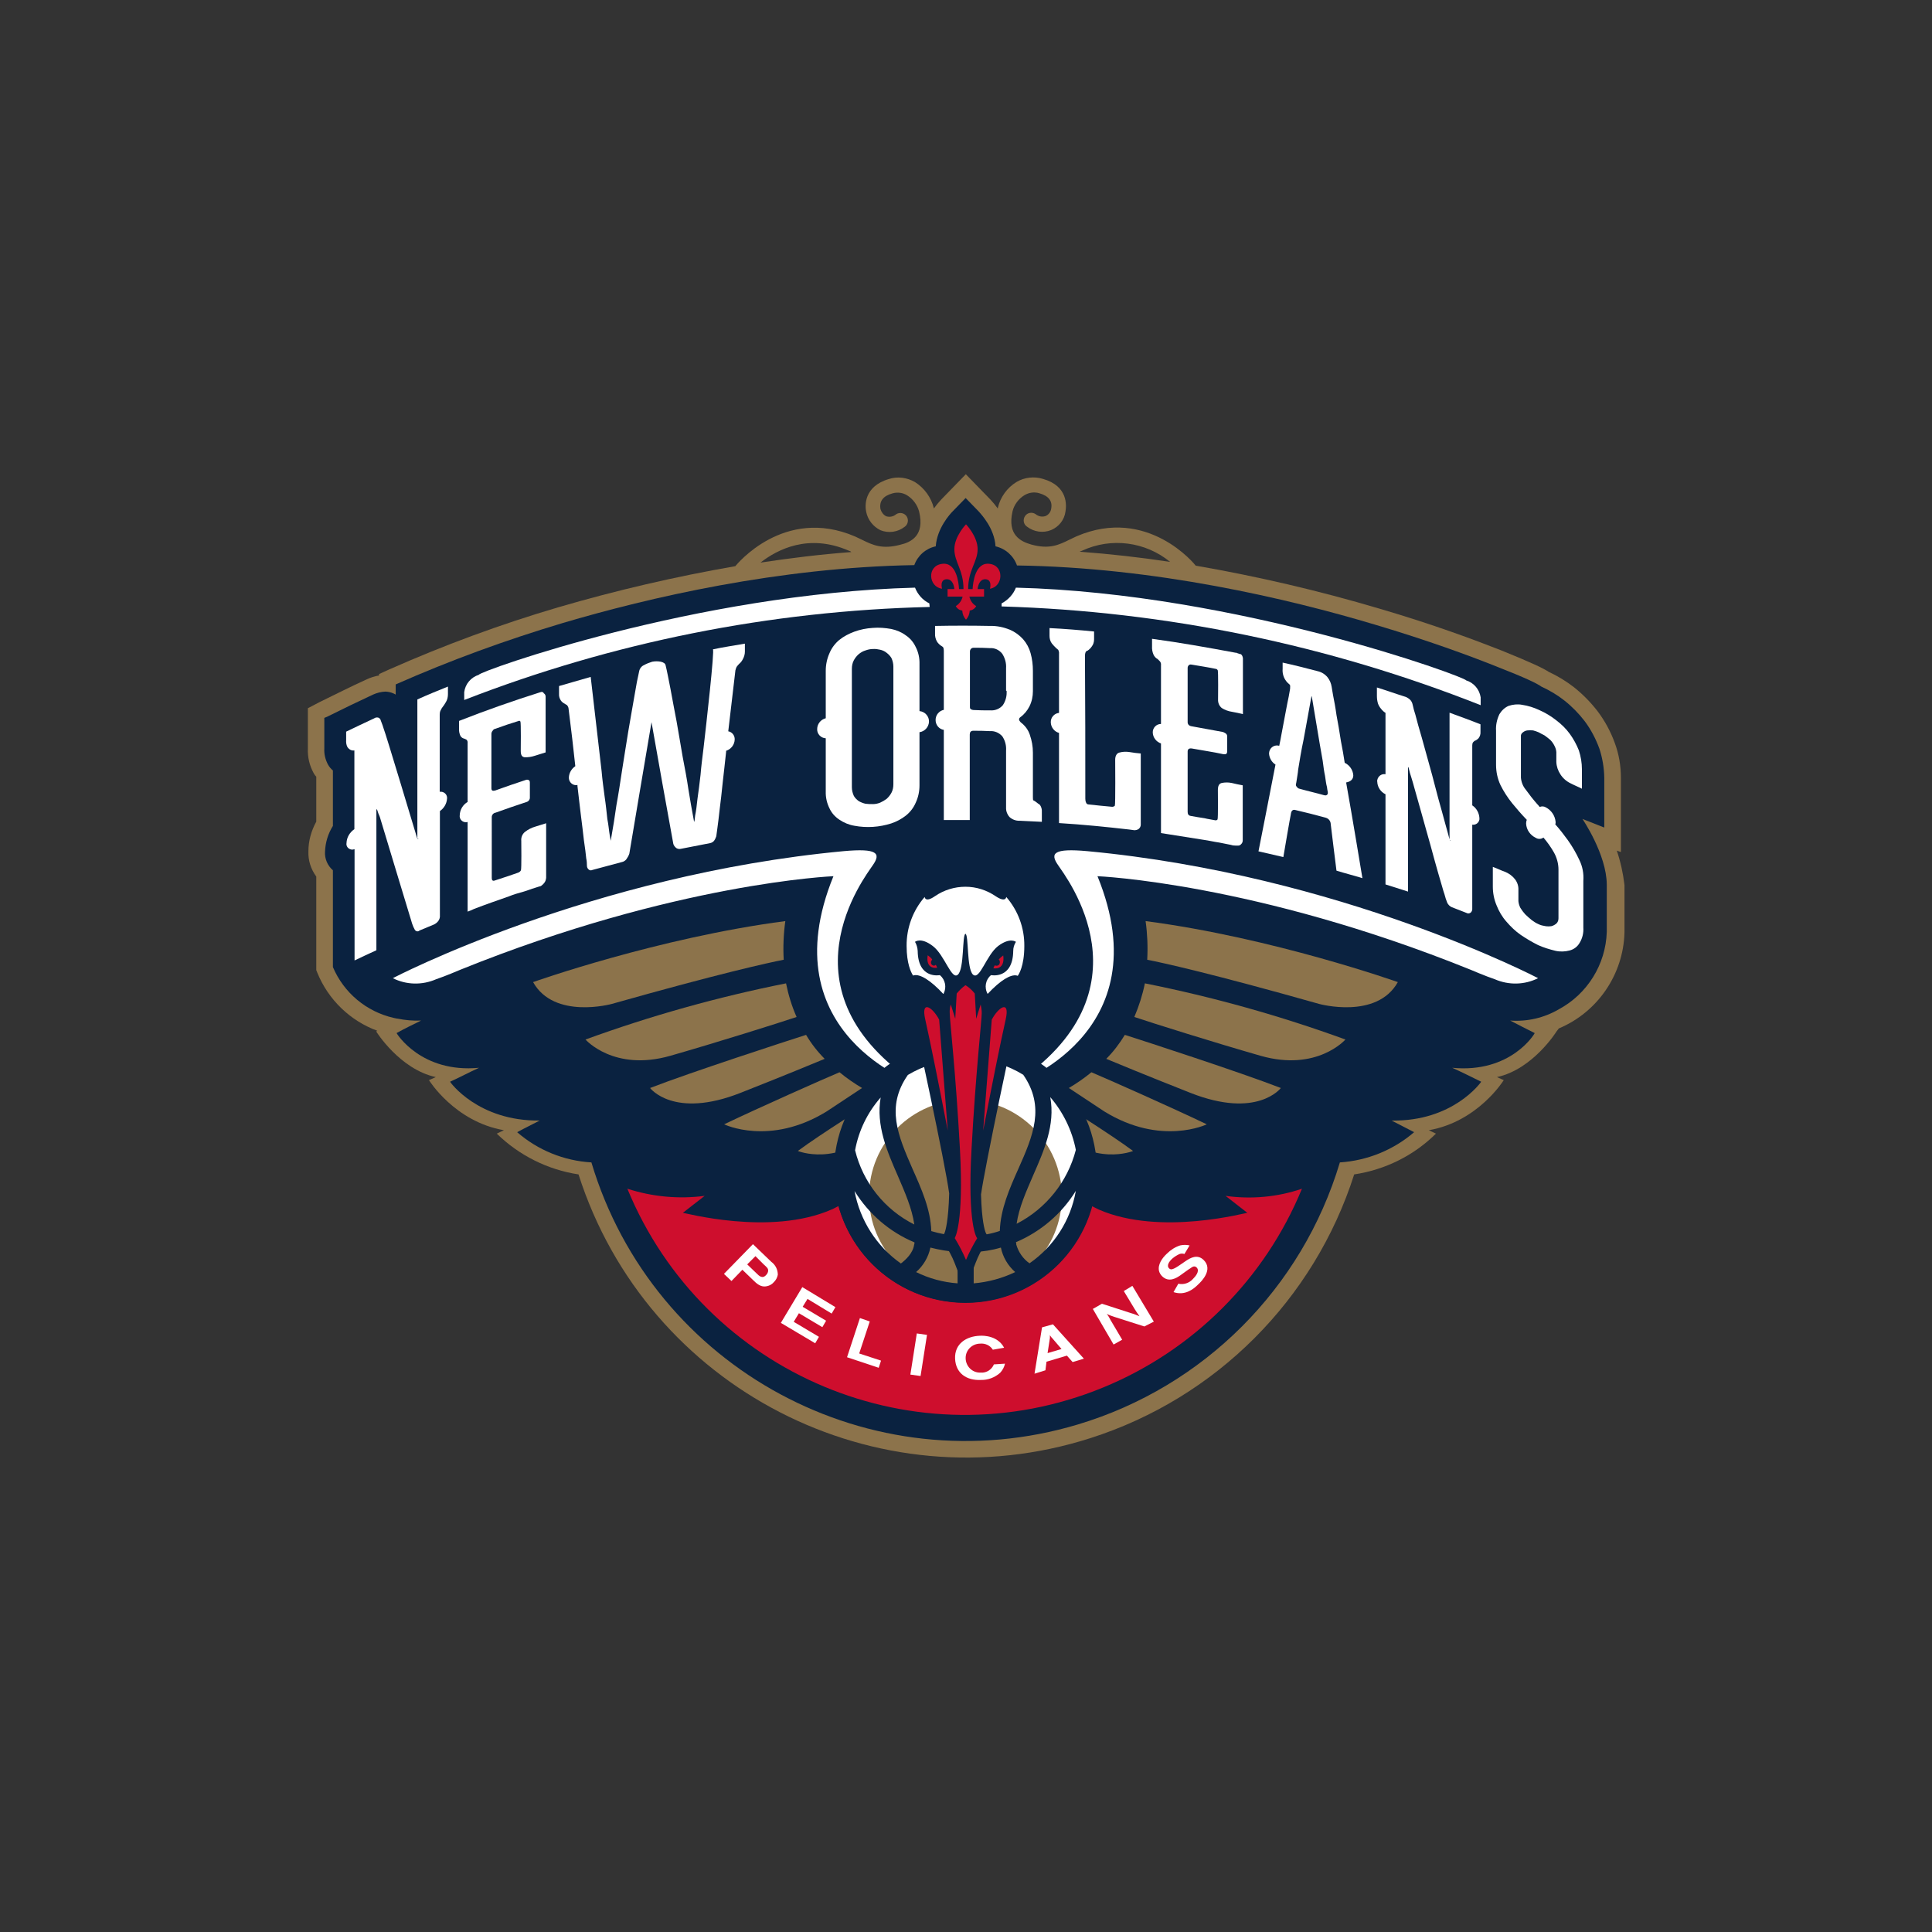 <?xml version="1.0" encoding="utf-8"?>
<!-- Generator: Adobe Illustrator 26.2.1, SVG Export Plug-In . SVG Version: 6.00 Build 0)  -->
<svg version="1.1"
	 id="Layer_1" xmlns:cc="http://creativecommons.org/ns#" xmlns:dc="http://purl.org/dc/elements/1.1/" xmlns:rdf="http://www.w3.org/1999/02/22-rdf-syntax-ns#"
	 xmlns="http://www.w3.org/2000/svg" xmlns:xlink="http://www.w3.org/1999/xlink" x="0px" y="0px" viewBox="0 0 1080 1080"
	 style="enable-background:new 0 0 1080 1080;" xml:space="preserve">
<rect x="0" y="0" width="1080" height="1080" fill="#333333" stroke="none"/>
<style type="text/css">
	.st0{fill:#8C734B;}
	.st1{fill:#0A2240;}
	.st2{fill:#CE0E2D;}
	.st3{fill:#FFFFFF;}
</style>
<g>
	<path class="st0" d="M903.8,475.5l2.3,0.8v-41.5c0-6.6-1.1-13.2-3.4-19.4c-2.3-6.4-5.6-12.5-9.7-17.9c-3.8-4.9-8.2-9.4-13.1-13.3
		c-4.4-3.4-9.1-6.3-14.1-8.6c-3.2-2.1-9.5-5.1-26.5-12c-14.5-5.7-37.9-14.5-68.3-23.4c-33.7-10-68-18-102.6-24l0,0
		c-0.2-0.4-26.8-33.5-66.6-16.4c-1.3,0.6-2.7,1.3-4,1.9c-5.9,2.9-11.2,5.5-21.3,2.7c-5.9-1.7-13.5-5.3-10.5-18.5
		c0.9-3.8,3.4-7.1,6.7-9.1c2.5-1.5,5.5-1.9,8.2-1.1c5.3,1.5,7.6,4.4,6.7,8.8c-0.3,1.8-1.5,3.3-3.2,4c-1.9,0.6-3.9,0.2-5.5-1.1
		c-1.9-1.3-4.6-0.9-5.9,1.1c-1.3,1.9-0.9,4.6,1.1,5.9c3.9,3,9,3.7,13.5,1.9c4.3-1.8,7.4-5.7,8-10.3c0.6-3.4,1.5-14.3-12.6-18.3
		c-4.9-1.5-10.3-0.9-14.7,1.7c-5.3,3.2-9.1,8.5-10.5,14.5v0.4c-1.3-1.8-2.7-3.5-4.2-5.1l-13.7-14.1l-13.7,14.1
		c-1.5,1.6-2.9,3.3-4.2,5.1V284c-1.5-6-5.3-11.2-10.5-14.5c-4.5-2.6-9.8-3.3-14.7-1.7c-14.1,4.2-13.3,15.2-12.6,18.3
		c0.9,4.5,3.9,8.3,8,10.3c4.5,1.8,9.6,1.1,13.5-1.9c1.9-1.3,2.4-4,1.1-5.9c-1.3-1.9-4-2.4-5.9-1.1c-1.5,1.3-3.6,1.7-5.5,1.1
		c-1.6-0.8-2.7-2.3-3.2-4c-0.8-4.4,1.5-7.4,6.7-8.8c2.8-0.8,5.8-0.4,8.2,1.1c3.3,2.1,5.7,5.3,6.7,9.1c3.2,13.3-4.4,17.1-10.5,18.5
		c-10.1,2.7-15.4,0.2-21.3-2.7c-1.3-0.6-2.7-1.3-4-1.9c-39.8-17.1-66.4,16-66.8,16.4c0,0.1-0.1,0.2-0.2,0.2c0,0,0,0,0,0
		c-33.4,5.8-66.5,13.5-99,23c-32.3,9.5-63.9,21.2-94.6,34.8l-5.5,2.5v0.8c-2.5,0.4-4.9,1.2-7.2,2.3c-8.8,4-17.5,8.4-26.1,12.6
		l-6.5,3.4v22.5c-0.2,4.8,0.9,9.5,3.2,13.7c0.4,0.8,0.9,1.5,1.5,2.1v25.1c-2.8,5.1-4.4,10.8-4.4,16.6c-0.2,5.1,1.4,10,4.4,14.1v52.3
		l0.6,1.5c6.1,15,18.3,26.8,33.5,32.4l-0.6,0.4c0,0,13.1,21.1,33.3,25.5l-3.8,1.7c0,0,14.3,23.2,41.9,28l-4,1.9
		c12.5,12.2,28.5,20.2,45.7,22.8c38.3,119.7,166.5,185.7,286.2,147.4c70.1-22.4,125-77.3,147.4-147.4c17.3-2.6,33.3-10.5,45.7-22.8
		l-4-1.9c27.6-4.8,41.9-28,41.9-28l-3.8-1.7c20.2-4.4,33.3-25.5,33.3-25.5l1.3-1.7c21.7-9.1,36.1-30.2,36.7-53.7v-26.5
		C907.3,488.1,905.9,481.7,903.8,475.5z M654.1,314.1c-16.4-2.5-33.3-4.4-50.6-5.7c0.4-0.2,1.1-0.4,1.5-0.6
		C621.2,300.3,640.3,302.8,654.1,314.1z M474.4,307.8c0.6,0.2,1.1,0.4,1.5,0.8c-17.3,1.3-34.3,3.4-50.8,5.9
		C434.6,307.1,452,298.1,474.4,307.8L474.4,307.8z"/>
	<path class="st1" d="M884.6,457.8l12.2,4.8v-27.8c-0.1-5.5-1-11-2.7-16.2c-2-5.5-4.7-10.7-8.2-15.4c-3.3-4.3-7.1-8.2-11.4-11.6
		c-3.9-3.1-8.3-5.7-12.9-7.8c-2.3-1.7-8.6-4.8-25.5-11.4c-14.3-5.7-37.5-14.3-67.4-23.2c-49.1-14.7-123-32-200.2-33.1
		c-1.9-5.4-6.4-9.4-12-10.7c-0.6-10.1-8-17.9-9.5-19.6l-7.2-7.4l-7.2,7.4c-1.5,1.5-8.8,9.5-9.5,19.6c-5.6,1.2-10.1,5.2-12,10.5
		c-75.9,1.3-148.3,18.1-196.6,32.4c-31.8,9.5-63,20.9-93.3,34.3v5.7c0,0-0.6-0.4-1.1-0.6c-1.5-0.7-3-1-4.6-1.1
		c-2.4,0.1-4.8,0.7-7,1.7c-8.6,4-17.3,8.2-25.7,12.4l-1.5,0.6v17.1c-0.2,3.2,0.6,6.3,2.1,9.1c0.7,1.2,1.6,2.3,2.7,3.2v31
		c-2.7,4.3-4.2,9.2-4.4,14.3c-0.3,4,1.4,7.9,4.4,10.5v54.1c6.1,14.4,18.7,24.9,33.9,28.4c0.6,0.2,1.3,0.2,1.9,0.4h0.2
		c4.4,0.9,8.8,1.3,13.3,1.1l0,0c-4.6,2.3-9.1,4.4-13.7,7c0,0.2,13.7,22.5,46.1,19.4c-5.5,2.5-10.7,5.3-16.2,7.8
		c0,0.2,15.6,22.1,50.1,21.7c-8,4-12.6,6.5-12.6,6.5c11.6,10.1,26.2,16,41.5,16.9c34.6,115.6,156.4,181.1,271.9,146.5
		c70.4-21.1,125.4-76.1,146.5-146.5c15.3-1,29.9-6.9,41.5-16.9c0,0-4.8-2.5-12.6-6.5c34.3,0.6,49.9-21.3,50.1-21.7
		c-5.5-2.7-10.7-5.3-16.2-7.8c32.7,3.2,46.1-19,46.1-19.4c-4.6-2.3-9.1-4.6-13.7-7c9.5,0.7,19-1.5,27.2-6.3
		c16-8.6,26.2-25.1,26.8-43.2v-26.5C898.1,477.6,884.6,457.8,884.6,457.8z"/>
	<path class="st2" d="M685.1,668.5c4,3.2,8.2,6.3,12.2,9.5c0-0.4-48.5,13.3-83.2-1.9l-3.8-1.9c-10.8,39.1-51.2,62.1-90.3,51.3
		c-24.9-6.9-44.4-26.4-51.3-51.3c-1.3,0.6-2.3,1.3-3.8,1.9c-34.6,15.2-83.2,1.5-83.2,1.9c4-3.2,8.2-6.3,12.2-9.5
		c-14.5,1.9-29.3,0.5-43.2-4c42.8,104.1,161.9,153.9,266,111.1c50.4-20.7,90.4-60.7,111.1-111.1
		C714.1,669.2,699.4,670.5,685.1,668.5z"/>
	<path class="st3" d="M519.5,337.3c-3.7-1.8-6.5-5-8-8.8c-122.2,3.2-244.2,47-243.8,48.7c-4.4,1.4-7.6,5.1-8.2,9.7v4.4
		c83.1-32.3,171.1-49.9,260.2-52L519.5,337.3z"/>
	<path class="st3" d="M819.5,380.3c0.2-1.7-127.7-48.7-251.6-51.8c-1.5,3.8-4.4,6.9-8,8.8v1.7c91.8,2.7,182.4,21.4,267.8,55.2v-4.4
		C827,385.3,823.8,381.6,819.5,380.3z"/>
	<path class="st2" d="M553.2,315.2c-8-1.1-9.3,10.3-9.5,14.1h-2.5c0-10.7,5.3-15.2,5.3-22.3c0-7.2-6.5-13.9-6.5-13.9
		s-6.5,6.7-6.5,13.9c0,7.2,5.1,11.6,5.1,22.3h-2.5c-0.2-3.8-1.5-15.2-9.5-14.1c-8.6,1.1-7.6,12.9,0,13.9c0,0-1.5-5.3,2.7-5.3
		c3.2,0,4,3.6,4.2,5.5h-3.8v4.2h8.4c-0.5,2.2-1.8,4.1-3.8,5.3c0.7,1.4,2,2.3,3.6,2.5c0.1,1.9,0.8,3.7,2.1,5.1c1.3-1.4,2-3.2,2.1-5.1
		c1.5-0.2,2.9-1.1,3.6-2.5c-2-1.1-3.3-3.1-3.8-5.3h8.2v-4.2h-3.6c0.2-1.9,1.1-5.5,4.2-5.5c4.2,0,2.7,5.3,2.7,5.3
		C560.8,328,561.6,316.2,553.2,315.2"/>
	<path class="st3" d="M514,397.5v-26.3c0.1-3.3-0.6-6.6-2.1-9.5c-1.2-2.6-3.1-4.9-5.5-6.5c-2.4-1.8-5.3-3-8.2-3.6
		c-3.4-0.6-6.9-0.9-10.3-0.6c-3.5,0.2-7,0.9-10.3,2.1c-3,1.1-5.9,2.6-8.4,4.6c-2.4,2-4.3,4.5-5.5,7.4c-1.4,3.1-2.1,6.5-2.1,9.9v26.5
		c-2.8,0.7-4.8,3.2-4.8,6.1c-0.1,2.7,2.1,5,4.8,5.1c0,0,0,0,0,0v29.7c-0.1,3.3,0.6,6.5,2.1,9.5c1.2,2.6,3.1,4.7,5.5,6.3
		c2.5,1.7,5.4,2.9,8.4,3.4c6.9,1.3,14,0.8,20.6-1.3c3-1,5.8-2.5,8.2-4.4c2.4-1.9,4.3-4.4,5.5-7.2c1.4-3,2.1-6.3,2.1-9.7v-29.7
		c2.9-0.4,5.1-2.8,5.3-5.7C519.5,400.5,517.1,397.8,514,397.5z M499.4,438.4c0,1.7-0.3,3.3-1.1,4.8c-0.7,1.3-1.6,2.4-2.7,3.4
		c-1.1,0.8-2.3,1.5-3.6,2.1c-1.3,0.5-2.6,0.8-4,0.8c-1.4,0-2.8,0-4.2-0.2c-1.3-0.3-2.6-0.8-3.8-1.5c-1.1-0.8-2.1-1.8-2.7-2.9
		c-0.7-1.5-1.1-3.2-1.1-4.8v-66.2c0-1.7,0.3-3.3,1.1-4.8c0.7-1.3,1.6-2.4,2.7-3.4c1.1-0.9,2.4-1.7,3.8-2.1c1.4-0.5,2.8-0.8,4.2-0.8
		c1.3-0.1,2.7,0.1,4,0.4c1.3,0.3,2.5,0.8,3.6,1.7c1.1,0.8,2,1.8,2.7,2.9c0.7,1.5,1.1,3.2,1.1,4.8L499.4,438.4z"/>
	<path class="st3" d="M233.8,468.8c0,0.2,0,0.4-0.2,0.2l-0.4-0.4c-0.4-1.3-17.7-59-18.8-61.5c-0.8-2.7-1.5-4-1.5-4.2
		c-0.1-0.7-0.6-1.4-1.3-1.7c-0.9-0.3-1.8-0.1-2.5,0.4c-5.3,2.5-10.3,4.8-15.6,7.4v4.8c-0.1,1.2,0.1,2.5,0.6,3.6
		c0.4,0.7,1,1.3,1.7,1.7c0.7,0.4,1.5,0.5,2.3,0.4v44c-2.6,1.8-4.3,4.6-4.4,7.8c-0.3,1.7,0.9,3.3,2.7,3.6c0.6,0.1,1.2,0,1.8-0.2v62.2
		c4-1.9,8-3.8,12.2-5.7v-78c0-0.6,0-0.8,0.2-0.8l0.2,0.2c0.4,1.4,0.9,2.7,1.5,4c0.8,2.5,17.9,59.4,18.1,59.8
		c0.4,1.2,0.9,2.3,1.5,3.4c0.5,0.8,1.5,1.1,2.3,0.6c0.1,0,0.1-0.1,0.2-0.2c2.7-1.1,5.5-2.3,8.2-3.4c1-0.5,1.9-1.2,2.5-2.1
		c0.6-0.9,0.9-1.9,0.8-2.9v-58.4c2.3-1.6,3.8-4.1,4-7c0.2-1.9-1.2-3.6-3.2-3.8c-0.3,0-0.6,0-0.9,0v-43.2c0-0.7,0.1-1.4,0.4-2.1
		c0.2-0.4,0.6-1.1,0.8-1.5c0.9-1.1,1.6-2.2,2.3-3.4c0.8-1.3,1.1-2.9,1.1-4.4v-4.2c-5.7,2.3-11.4,4.6-17.1,7.2v77.7H233.8z"/>
	<path class="st3" d="M810.9,469.8c0,0.2,0,0.2-0.2,0s-0.2-0.4-0.4-0.6c-0.4-1.5-1.1-4.2-2.3-8.4c-1.1-4.2-2.5-9.1-4-14.5
		s-2.9-11.4-4.6-17.3c-1.7-6.1-3.2-11.6-4.6-16.6c-1.5-5.1-2.7-9.3-3.6-12.9c-0.6-1.8-1.1-3.6-1.5-5.5c-0.2-1-0.6-1.9-1.3-2.7
		c-0.7-0.7-1.6-1.3-2.5-1.7c-5.5-1.7-10.7-3.6-16.2-5.3v4.8c0,1.4,0.2,2.9,0.6,4.2c0.4,1.1,1,2.1,1.7,2.9c0.7,0.9,1.5,1.7,2.5,2.3
		v34.3c-2.2-0.4-4.2,1.1-4.6,3.3c-0.1,0.3-0.1,0.6,0,0.9c0.1,3,1.9,5.7,4.6,7v50.4c4.2,1.3,8.4,2.7,12.6,4v-68.9
		c0-0.6,0-0.8,0.2-0.6c0,0.2,0.2,0.2,0.2,0.6c0.4,1.8,0.9,3.5,1.5,5.3c1.1,3.4,2.1,7.6,3.6,12.6c1.5,5.1,2.9,10.5,4.6,16.4
		c1.7,5.9,3.2,11.4,4.6,16.6c1.5,5.3,2.7,9.7,3.8,13.3c1.1,3.8,1.7,5.9,1.9,6.3c0.4,1.6,0.9,3.1,1.5,4.6c0.5,1.1,1.4,2,2.5,2.5
		l8.2,3.2c0.8,0.5,1.8,0.4,2.5-0.2c0.6-0.6,0.9-1.5,0.8-2.3v-46.8c1.9,0.3,3.7-1,4-2.9c0-0.3,0-0.6,0-0.9c-0.2-2.8-1.6-5.4-4-7
		v-33.5c0-0.6,0.1-1.2,0.4-1.7l0.8-0.8c0.9-0.3,1.6-0.8,2.3-1.5c0.8-1,1.2-2.3,1.1-3.6v-4.2c-5.7-2.3-11.6-4.4-17.3-6.5v71.2H810.9z
		"/>
	<path class="st3" d="M882.9,480.8c-1.8-3.9-4-7.7-6.5-11.2c-2.1-2.9-4.4-5.9-7-8.8c0.2-0.4,0.2-0.8,0.2-1.3
		c-0.3-3.5-2.4-6.6-5.5-8.2c-1-0.6-2.3-0.7-3.4-0.2c-0.4-0.4-0.8-1.1-1.3-1.5c-2.3-2.6-4.5-5.4-6.5-8.2c-1.6-1.9-2.5-4.3-2.7-6.7
		v-23c-0.1-0.9,0.3-1.8,1.1-2.3c0.7-0.6,1.6-1,2.5-1.1c1.1-0.1,2.1-0.1,3.2,0c1.1,0.3,2.1,0.6,3.2,1.1c0.8,0.4,1.9,1.1,3.2,1.7
		c1.1,0.8,2.3,1.7,3.2,2.5c0.9,0.9,1.7,2,2.3,3.2c0.6,1.1,1,2.3,1.1,3.6v5.5c0.1,2.5,0.9,4.9,2.3,7c1.4,2.2,3.5,4,5.9,5.1
		c2.1,1.1,4.2,1.9,6.1,2.9V430c0-3.6-0.6-7.1-1.7-10.5c-1.3-3.3-3-6.4-5.1-9.3c-2.1-2.9-4.7-5.4-7.6-7.6c-2.9-2.3-6.1-4.2-9.5-5.7
		c-3-1.4-6.2-2.4-9.5-2.9c-2.5-0.5-5.2-0.2-7.6,0.6c-2.1,0.9-3.9,2.6-5.1,4.6c-1.4,2.9-2.1,6.1-1.9,9.3v19c0,3.9,0.8,7.8,2.5,11.4
		c1.8,3.6,4,7,6.5,10.1c2.6,3.2,5.3,6.3,8.2,9.3c-0.3,0.7-0.4,1.4-0.4,2.1c0.2,3.5,2.3,6.5,5.5,8c1.3,0.8,3,0.7,4.2-0.2
		c2.2,2.6,4.2,5.4,5.9,8.4c1.6,2.9,2.5,6.2,2.5,9.5v27.2c0,1.1-0.3,2.1-1.1,2.9c-0.8,0.7-1.7,1.2-2.7,1.5c-1.2,0.2-2.4,0.2-3.6,0
		c-1.3-0.2-2.6-0.5-3.8-1.1c-1.4-0.6-2.6-1.4-3.8-2.3c-1.3-1.1-2.5-2.1-3.6-3.2c-1-1.1-1.9-2.3-2.7-3.6c-0.6-1.2-1-2.5-1.1-3.8v-6.3
		c0.1-2.1-0.6-4.2-1.9-5.9c-1.5-1.9-3.4-3.3-5.7-4.2c-2.3-0.8-4.4-1.9-6.7-2.7v11c0,3.6,0.7,7.2,2.1,10.5c1.3,3.3,3.1,6.4,5.5,9.1
		c2.4,2.8,5,5.3,8,7.4c3.1,2.1,6.3,4,9.7,5.7c3.1,1.4,6.4,2.4,9.7,3.2c2.6,0.6,5.4,0.5,8-0.2c2.3-0.6,4.3-2.1,5.5-4.2
		c1.6-2.6,2.3-5.6,2.1-8.6v-26.1C885.4,488.2,884.6,484.3,882.9,480.8z"/>
	<path class="st3" d="M393.3,418c-0.6,5.1-1.3,10.1-1.7,15.2c-0.6,5.1-1.1,9.3-1.7,13.3c-0.4,3.8-0.8,7-1.3,9.3
		c-0.2,2.3-0.4,3.6-0.6,3.6c-1.3-6.7-2.3-12.9-3.2-18.3c-0.8-5.5-1.9-11.4-3.2-18.1c-1.1-6.7-2.3-13.3-3.4-19.8
		c-1.3-6.5-2.3-12.4-3.4-18.1c-1.1-5.5-1.9-9.9-2.7-13.1c-0.2-1.1-1.1-1.7-2.7-2.1c-1.6-0.3-3.2-0.3-4.8,0c-1.6,0.5-3.2,1.1-4.6,1.9
		c-1.4,0.6-2.4,1.9-2.7,3.4c-0.8,3.4-1.7,8-2.7,14.1c-1.1,5.9-2.1,12.4-3.4,19.6c-1.1,7-2.3,14.1-3.4,21.3s-2.1,13.9-3.2,19.8
		c-0.8,5.9-1.9,12.6-3.2,20c0,0-0.2-1.1-0.6-3.4c-0.4-2.3-0.6-5.3-1.3-8.8c-0.4-3.6-0.8-7.8-1.5-12.4c-0.6-4.6-1.3-9.5-1.7-14.3
		c-1.3-11.4-6.1-52.7-6.1-52.7l-17.7,5.1v4.4c-0.1,1.3,0.3,2.7,1.1,3.8c0.5,0.7,1.3,1.3,2.1,1.7c0.4,0.2,0.8,0.6,1.3,0.8
		c0.4,0.5,0.7,1.1,0.8,1.7c1.5,11.6,2.7,22.3,3.8,32.4c-2.1,1.4-3.5,3.8-3.6,6.3c-0.1,2.2,1.6,4.2,3.8,4.3c0.3,0,0.7,0,1-0.1v0.6
		c0.6,5.5,1.3,11,1.9,16.2s1.3,9.9,1.7,14.1c0.6,4.2,1.1,7.6,1.3,10.1c0.3,1.4,0.4,2.8,0.4,4.2c0,0.7,0.3,1.4,0.8,1.9
		c0.6,0.7,1.5,0.8,2.3,0.4l16.4-4.4c1-0.2,1.8-0.7,2.5-1.5c0.7-1,1.3-2,1.7-3.2c4.2-24.7,8.2-49.1,12.4-73.5
		c4,22.5,8,45.3,12.2,68.1c0.3,0.9,0.9,1.7,1.7,2.3c0.8,0.5,1.7,0.6,2.5,0.4l16.4-3.2c0.9-0.2,1.8-0.7,2.3-1.5
		c0.5-0.7,0.8-1.5,1.1-2.3c0-0.2,0.2-1.7,0.6-4.4c0.4-2.7,0.8-6.3,1.3-10.7c0.6-4.4,1.1-9.3,1.7-15c0.6-5.5,1.3-11.2,1.9-17.1v-0.6
		c2.8-0.9,4.7-3.4,4.8-6.3c0.1-2.2-1.4-4.2-3.6-4.6c1.3-10.5,2.5-21.9,4-34.1c0.2-0.7,0.4-1.5,0.8-2.1c0.4-0.5,0.8-1,1.3-1.5
		c0.9-0.7,1.6-1.7,2.1-2.7c0.7-1.3,1.1-2.7,1.1-4.2v-4.4c-6.1,1.1-12,1.9-17.9,3.2C399.6,362.8,394.7,406,393.3,418z"/>
	<path class="st3" d="M756.5,433.4c-0.2-3-2.1-5.7-4.8-7c-0.6-4-1.3-8-2.1-12c-0.8-5.5-1.7-10.3-2.5-14.7c-0.6-4.4-1.3-8-1.9-11
		c-0.4-2.7-0.8-4.4-0.8-4.8c-0.3-1.9-1.1-3.8-2.3-5.3c-1.4-1.7-3.3-2.9-5.5-3.4c-6.5-1.7-13.1-3.4-19.6-4.8v3.4
		c-0.3,3.3,1,6.5,3.6,8.6c0.5,0.3,0.7,0.9,0.6,1.5c0,0.7,0,1.4-0.2,2.1c0,0-0.2,1.3-0.6,3.4c-0.4,2.1-1.1,5.1-1.7,8.6
		c-0.6,3.6-1.5,7.6-2.3,12.2c-0.4,2.3-0.8,4.4-1.3,6.7c-2.3-0.7-4.8,0.6-5.5,3c-0.1,0.5-0.2,0.9-0.2,1.4c0.2,2.5,1.5,4.8,3.6,6.1
		c-2.7,14.1-9.5,48.5-9.5,48.5l13.9,3.2c0,0,4-23.6,4.2-24c0.2-1.9,1.1-2.7,2.5-2.3c5.5,1.3,11.2,2.7,16.6,4.2
		c0.8,0.2,1.5,0.5,2.1,1.1c0.7,0.7,1.1,1.7,1.1,2.7c0,0.4,3.2,25.9,3.2,25.9c4.8,1.5,9.7,2.7,14.5,4.2c0,0-5.9-35.8-9.1-53.5
		C755.2,436.9,756.5,435.5,756.5,433.4z M741.8,444.3c-0.4,0.4-0.8,0.4-1.7,0.2c-4.6-1.3-9.1-2.3-13.7-3.6c-0.6-0.1-1.1-0.5-1.5-1.1
		c-0.5-0.4-0.6-1.1-0.4-1.7c0,0,0.2-0.8,0.4-2.3s0.6-3.4,0.8-5.7c0.4-2.3,0.8-4.8,1.3-7.8s1.1-5.9,1.7-8.8c1.5-8,2.9-16,4.4-24.2
		h0.2c1.5,8.8,2.9,17.5,4.4,26.3c0.6,3.4,1.1,6.5,1.7,9.7c0.4,3.2,0.8,6.1,1.3,8.4c0.4,2.5,0.6,4.6,1.1,6.3c0.1,0.8,0.2,1.7,0.4,2.5
		C742.4,443.5,742.2,444.1,741.8,444.3z"/>
	<path class="st3" d="M579.1,448.3c-0.4-0.4-0.8-0.6-1.3-0.8c-0.4-0.2-0.4-0.8-0.4-1.9v-24.9c0-3.4-0.6-6.7-1.7-9.9
		c-0.9-2.8-2.7-5.2-5.1-7c-1.1-1.1-1.3-2.1-0.2-2.9c2.2-1.6,3.9-3.7,5.1-6.1c1.3-2.6,1.9-5.5,1.9-8.4V375c0-3.3-0.4-6.7-1.3-9.9
		c-0.8-2.9-2.2-5.5-4.2-7.8c-2.1-2.3-4.6-4.1-7.4-5.3c-3.5-1.4-7.2-2.2-11-2.1c-10.3-0.2-20.4-0.2-30.8,0v4.2
		c-0.1,1.6,0.3,3.2,1.1,4.6c0.6,0.9,1.4,1.7,2.3,2.3c0.4,0.2,0.8,0.5,1.1,0.8c0.3,0.6,0.4,1.2,0.4,1.9v33.1
		c-2.7,0.6-4.6,2.9-4.6,5.7c0,2.7,1.9,5.1,4.6,5.5v50.4h14.5v-47.8c0-1.3,0.6-2.1,1.9-2.1c3.2,0,6.1,0,9.3,0.2
		c2.7-0.2,5.2,0.9,7,2.9c1.6,2.4,2.3,5.2,2.1,8v31.8c-0.1,1.9,0.6,3.8,1.9,5.3c1.5,1.4,3.6,2.2,5.7,2.1c4.2,0.2,8.2,0.4,12.4,0.6
		v-5.7c0.1-1.3-0.3-2.7-1.1-3.8C580.8,449.6,579.9,448.9,579.1,448.3z M562.7,386.2c0.2,2.8-0.5,5.6-2.1,8c-1.7,2-4.3,3.1-7,2.9
		c-3.2,0-6.3,0-9.5-0.2c-0.4,0-0.9-0.2-1.3-0.4c-0.4-0.2-0.6-0.6-0.6-1.1v-31.2c0-1.1,0.8-2.1,2-2.1c0.1,0,0.2,0,0.3,0
		c2.9,0,5.9,0,8.8,0.2c2.7-0.2,5.3,1,7,3.2c1.5,2.4,2.3,5.2,2.1,8v12.6L562.7,386.2z"/>
	<path class="st3" d="M625.7,420.7c-1.5,0.4-2.3,1.9-2.3,4c0,0.6,0.2,25.1-0.2,25.7c-0.4,0.4-0.9,0.6-1.5,0.6
		c-4.4-0.4-8.6-0.8-13.1-1.3c-0.7,0-1.3-0.4-1.5-1.1c-0.3-0.7-0.4-1.4-0.4-2.1c0-26.5,0-53.1-0.2-79.9c0-0.7,0.1-1.4,0.4-2.1
		c0.2-0.4,0.6-0.7,1.1-0.8c0.9-0.6,1.7-1.4,2.3-2.3c0.9-1.1,1.3-2.6,1.3-4v-4.4c-8.2-0.8-16.6-1.5-24.9-1.9v4.4c0,1.5,0.4,3,1.3,4.2
		c0.7,0.9,1.5,1.7,2.3,2.5c0.4,0.4,0.8,0.6,1.3,1.1c0.3,0.7,0.5,1.4,0.4,2.1v33.1c-2.7,0.3-4.7,2.6-4.6,5.3c0.1,2.8,2,5.2,4.6,5.9
		v50.4c13.1,0.8,26.1,2.1,39.2,3.6c1.1,0.2,1.9,0.2,2.9,0.4c0.8,0,1.6-0.2,2.3-0.6c0.8-0.6,1.3-1.5,1.3-2.5v-39.8
		c-2.1-0.2-4.2-0.4-6.3-0.8C629.4,420.1,627.5,420.2,625.7,420.7z"/>
	<path class="st3" d="M302.7,386.8c-0.2,0-0.5,0-0.6,0.2h-0.2c-15.2,4.8-30.3,10.1-45.3,16v4.2c-0.1,1.5,0.2,2.9,0.8,4.2
		c0.5,0.8,1.2,1.3,2.1,1.5l1.3,0.6c0.5,0.5,0.7,1.2,0.6,1.9v32.9c-2.6,1.5-4.3,4.3-4.4,7.4c-0.3,1.9,1.1,3.7,3,3.9
		c0.5,0.1,1,0,1.4-0.1v50.1c1.2-0.4,2.4-0.9,3.6-1.5c6.5-2.5,13.1-4.8,19.4-7c2.7-1.1,5.5-1.9,8.4-2.7c2.1-0.6,4.2-1.5,6.3-2.1
		c0.8-0.2,1.7-0.6,2.5-0.8h0.2c0.4-0.1,0.8-0.3,1.1-0.6c0.5-0.4,0.9-0.8,1.3-1.3c0.7-0.8,1-1.9,1.1-2.9v-14.7l0,0v-15.8
		c-2.1,0.6-4,1.3-6.1,1.9c-2.1,0.6-4,1.6-5.7,2.9c-1.5,1.2-2.3,3.1-2.1,5.1c0,0.6,0.2,15.8-0.2,16.4c-0.3,0.6-0.8,1-1.5,1.3
		c-1.9,0.6-3.6,1.3-5.5,1.9l-7.6,2.5c-1.1,0.4-1.7,0-1.7-1.5V457c-0.1-1.3,0.8-2.5,2.1-2.7c5.7-2.1,11.4-4,17.1-5.9
		c1.3-0.3,2.2-1.4,2.1-2.7v-8.2c0-0.8-0.2-1.3-0.8-1.5c-0.5-0.2-1-0.2-1.5,0c-5.7,1.9-11.4,3.8-17.1,5.9c-1.5,0.4-2.1,0-2.1-1.3
		v-30.3c0-0.6,0.2-1.2,0.6-1.7c0.4-0.6,0.8-1.1,1.3-1.1c4.6-1.7,9.1-3.2,13.7-4.6c0.2,0,0.4,0.2,0.6,0.4c0.4,0.4,0.2,15.8,0.2,16.4
		c0,2.3,0.6,3.4,2.1,3.6c1.9,0.1,3.9-0.2,5.7-0.8c2.1-0.6,4-1.3,6.1-1.9v-15.8l0,0v-15.4c0-0.8-0.4-1.5-1.1-1.9
		C303.9,387,303.3,386.8,302.7,386.8z"/>
	<path class="st3" d="M691.6,365.1c-0.2-0.2-0.4-0.2-0.6-0.2h-0.2c-15.6-2.9-31.2-5.7-46.8-7.8v4.2c-0.1,1.6,0.2,3.2,0.8,4.6
		c0.5,1.1,1.3,2,2.3,2.5l1.3,1.3c0.5,0.6,0.7,1.4,0.6,2.1v32.9c-2.6,0-4.7,2.2-4.6,4.8c0,0,0,0,0,0c0.1,2.8,2,5.2,4.6,6.1v50.1
		l3.8,0.6l20.2,3.2c2.9,0.4,5.7,1.1,8.6,1.5c2.1,0.4,4.2,0.8,6.5,1.3c0.9,0.3,1.8,0.4,2.7,0.4h1.3c0.6,0,1.1-0.2,1.5-0.6
		c0.7-0.6,1.1-1.4,1.1-2.3V439c-2.1-0.4-4.2-0.8-6.1-1.3c-1.9-0.4-3.8-0.4-5.7,0c-1.5,0.4-2.1,1.7-2.1,4c0,0.6,0.2,16-0.2,16.4
		c-0.3,0.4-0.9,0.6-1.5,0.4c-1.9-0.4-3.8-0.6-5.7-1.1c-2.5-0.4-5.3-0.8-7.8-1.3c-1.3-0.2-1.7-1.1-1.7-2.3v-33.7
		c0-1.3,0.8-1.9,2.3-1.7c5.9,1.1,11.8,1.9,17.7,3.2c1.5,0.2,2.1-0.2,2.1-1.7v-8c0.1-0.7-0.2-1.5-0.8-1.9c-0.5-0.3-1-0.6-1.5-0.8
		c-5.9-1.1-11.6-2.1-17.5-3.2c-1.5-0.2-2.3-1.1-2.3-2.3v-30.3c0-0.6,0.2-1.1,0.6-1.5c0.4-0.4,0.9-0.5,1.5-0.4
		c4.6,0.8,9.5,1.5,14.1,2.5l0.6,0.6c0.4,0.6,0.2,15.8,0.2,16.4c-0.1,1.9,0.7,3.7,2.1,4.8c1.7,1.1,3.7,1.8,5.7,2.1
		c2.1,0.4,4.2,0.8,6.1,1.3v-31.2c-0.1-0.9-0.4-1.7-1.1-2.3C693.1,365.7,692.4,365.3,691.6,365.1z"/>
	<path class="st3" d="M420.9,695.5l10.3,9.9c2.3,1.7,3.6,4.3,3.6,7.2c-0.3,1.6-1.1,3.1-2.3,4.2c-1.1,1.3-2.7,2.1-4.4,2.3
		c-2.9,0.4-5.1-1.5-7.2-3.6l-5.9-5.7l-6.1,6.3l-4.2-4L420.9,695.5z M417.7,706.8l5.3,5.1c1.3,1.3,3.2,3.2,5.3,0.8
		c0.7-0.7,1.1-1.6,1.1-2.5c0-1.1-0.6-1.7-2.5-3.4l-4.6-4.6L417.7,706.8z"/>
	<path class="st3" d="M448.5,719.5l18.5,11.2l-2.1,3.6l-13.5-8.2l-2.7,4.4l13.1,7.8l-2.1,3.6l-13.1-7.8l-2.9,4.8l14.1,8.4l-2.1,3.6
		l-19.2-11.4L448.5,719.5z"/>
	<path class="st3" d="M480.7,736.8l5.5,1.9l-5.9,17.9l12.2,4l-1.3,4l-17.7-5.9L480.7,736.8z"/>
	<path class="st3" d="M512.5,745.4l5.7,0.8l-3.6,23l-5.7-0.8L512.5,745.4z"/>
	<path class="st3" d="M561.8,762.3c-0.4,1.9-1.4,3.7-2.7,5.1c-2.9,2.6-6.8,4.1-10.7,4c-8.2,0.4-14.1-3.8-14.5-11.8
		c-0.4-8.6,6.5-12.6,13.7-12.9c2.7-0.2,10.3,0.2,13.7,6.7l-6.3,1.1c-1.5-2.4-4.3-3.7-7.2-3.4c-4.5,0.1-8.1,3.7-8,8.2s3.7,8.1,8.2,8
		c0.1,0,0.3,0,0.4,0c3.1,0.2,6-1.7,7.2-4.6L561.8,762.3z"/>
	<path class="st3" d="M582.5,742l6.1-1.7l17.3,19.2l-6.3,1.9l-3.2-3.6l-11.4,3.4l-0.6,4.8l-6.1,1.9L582.5,742z M587.9,747.7
		c-0.3-0.2-0.5-0.5-0.6-0.8c-0.3-0.2-0.4-0.5-0.4-0.8v1.9l-1.3,8.4l7.8-2.3L587.9,747.7z"/>
	<path class="st3" d="M610.9,731.7l5.1-2.9l16.4,5.3c2.1,0.6,2.3,0.8,4.6,1.7c-1.3-1.9-1.7-2.3-2.7-4l-6.1-10.1l4.8-2.9l12,20
		l-5.3,2.7l-16.6-5.3c-1.7-0.6-2.5-0.8-4.4-1.7c0.8,1,1.5,2.2,2.1,3.4l6.5,11l-4.8,2.7L610.9,731.7z"/>
	<path class="st3" d="M658.7,717.6c3,0.7,6.2-0.4,8.2-2.7c1.1-1.1,4-4.2,2.1-6.3c-1.3-1.3-2.5-0.4-3.6,0.4c-0.8,0.4-4.8,3.4-5.7,4
		c-1.9,1.3-6.3,4.2-10.1,0.4c-0.8-0.8-1.4-1.8-1.7-2.9c-0.8-3.6,1.7-7.2,4.4-9.7c2.1-2.1,4.6-3.7,7.4-4.6c1.7-0.4,3.5-0.4,5.3,0
		l-2.9,4.8c-0.9-0.3-1.9-0.3-2.7,0c-1.4,0.6-2.8,1.5-4,2.5c-1.9,1.7-3.4,4-1.9,5.5c1.1,1.1,2.3,0.4,3.8-0.4c0.8-0.4,4.8-3.2,5.7-3.8
		c2.3-1.5,6.3-4,9.9-0.4c5.3,5.3-1.1,11.8-3.2,13.7c-2.7,2.7-7.4,6.3-13.7,4.2L658.7,717.6z"/>
	<path class="st3" d="M512.9,606.3c0,0-83.2-27.8-47-116.5c0,0-88.1,3.6-208.6,52.3c0,0-8.4,3.6-13.5,5.3
		c-7.8,3.4-16.7,3.2-24.2-0.6c0,0,110.2-57.7,252-71c18.8-1.7,21.1,1.1,16.2,8C483.9,489.8,433.3,554.1,512.9,606.3z"/>
	<path class="st0" d="M439,514.9c-71.2,9.3-141,34.1-141,34.1c11.8,21.1,44,12.2,44,12.2c60.5-17.1,87.4-23,96.1-24.7
		C437.7,529.4,438,522.1,439,514.9z"/>
	<path class="st0" d="M439.4,549.7c-38.1,7.6-75.6,18.1-112.1,31.4c0,0,15.8,18.1,47.4,9.1c26.5-7.6,60.5-18.3,70.6-21.7
		C442.6,562.4,440.7,556.1,439.4,549.7z"/>
	<path class="st0" d="M450.6,578.5c-10.7,3.4-64.5,20.9-87.2,29.7c0,0,13.1,17.5,50.6,2.7c26.1-10.3,40.7-16.4,47-19
		C457,587.9,453.5,583.4,450.6,578.5z"/>
	<path class="st0" d="M469.3,599.4c-9.5,4-44.2,19.4-64.5,29.1c0,0,25.5,12.4,57.3-7.2l19.8-13.1
		C477.5,605.6,473.3,602.7,469.3,599.4z"/>
	<path class="st0" d="M491.7,613.3c-6.3,4-32.9,20.6-45.7,30.1c0,0,21.9,9.1,44.5-12.2c7.4-7,11.4-10.7,13.5-13.1
		C499.7,616.8,495.6,615.1,491.7,613.3z"/>
	<path class="st3" d="M566.5,606.3c0,0,83.2-27.8,47-116.5c0,0,88.1,3.6,208.6,52.3c0,0,8.4,3.6,13.5,5.3c7.8,3.4,16.7,3.2,24.2-0.6
		c0,0-110.2-57.7-252-71c-18.8-1.7-21.1,1.1-16.2,8C595.5,489.8,646.1,554.1,566.5,606.3z"/>
	<path class="st0" d="M640.4,514.9c71.2,9.3,141,34.1,141,34.1c-11.8,21.1-44,12.2-44,12.2c-60.5-17.1-87.4-23-96.1-24.7
		C641.7,529.4,641.4,522.1,640.4,514.9z"/>
	<path class="st0" d="M640,549.7c38.1,7.6,75.6,18.1,112.1,31.4c0,0-15.8,18.1-47.4,9.1c-26.5-7.6-60.5-18.3-70.6-21.7
		C636.7,562.4,638.7,556.1,640,549.7z"/>
	<path class="st0" d="M628.8,578.5c10.7,3.4,64.5,20.9,87.2,29.7c0,0-13.1,17.5-50.6,2.7c-26.1-10.3-40.7-16.4-47-19
		C622.4,587.9,625.8,583.4,628.8,578.5z"/>
	<path class="st0" d="M610.1,599.4c9.5,4,44.2,19.4,64.5,29.1c0,0-25.5,12.4-57.3-7.2l-19.8-13.1
		C601.9,605.6,606.1,602.7,610.1,599.4z"/>
	<path class="st0" d="M587.7,613.3c6.3,4,32.9,20.6,45.7,30.1c0,0-21.9,9.1-44.5-12.2c-7.4-7-11.4-10.7-13.5-13.1
		C579.3,616.9,583.5,615.2,587.7,613.3z"/>
	<path class="st3" d="M607.7,654.6c0,37.6-30.5,68.1-68.1,68.1s-68.1-30.5-68.1-68.1c0-37.6,30.5-68.1,68.1-68.1l0,0
		C577.3,586.5,607.7,617,607.7,654.6C607.7,654.5,607.7,654.6,607.7,654.6z"/>
	<path class="st0" d="M593.6,668.7c0,29.8-24.1,53.9-53.9,53.9c-29.8,0-53.9-24.1-53.9-53.9s24.1-53.9,53.9-53.9
		C569.4,614.8,593.5,639,593.6,668.7z"/>
	<path class="st1" d="M539.7,581.3c-40.6,0-73.5,32.9-73.5,73.5c0,40.6,32.9,73.5,73.5,73.5s73.5-32.9,73.5-73.5l0,0
		C613.2,614.2,580.3,581.3,539.7,581.3z M601.4,642.8c-4.6,17.8-16.7,32.9-33.1,41.3c1.3-9.1,5.3-17.9,9.3-27.2
		c5.9-13.5,12.4-28,9.5-43.6C594.3,621.7,599.3,631.9,601.4,642.8L601.4,642.8z M507.5,600.9c8.4-5,17.9-8,27.6-8.8v98.8
		c-4.9-0.4-9.8-1.3-14.5-2.7c-0.4-12.2-5.5-23.6-10.5-34.8C502,634.8,495,618.8,507.5,600.9z M520.1,697.4c5,1.3,10,2.1,15.2,2.5
		v17.5c-8.1-0.6-15.9-2.7-23.2-6.3C516.2,707.5,519,702.7,520.1,697.4L520.1,697.4z M544.3,699.9c5.1-0.2,10.2-1,15.2-2.5
		c1.1,5.3,3.9,10.1,8,13.7c-7.3,3.5-15.1,5.6-23.2,6.3L544.3,699.9z M558.9,688.1c-4.7,1.6-9.6,2.5-14.5,2.7V592
		c9.8,0.6,19.3,3.7,27.6,8.8c12.4,17.9,5.5,34.1-2.7,52.5C564.3,664.5,559.3,675.9,558.9,688.1L558.9,688.1z M492.3,613.5
		c-2.7,15.6,3.6,30.1,9.5,43.6c4,9.3,8,18.3,9.3,27.4c-16.6-8.3-28.7-23.5-33.1-41.5C480,632.1,484.9,621.9,492.3,613.5L492.3,613.5
		z M477.7,665.8c7.9,12.8,19.6,22.9,33.5,28.7c0,0.4,0,0.9-0.2,1.3c-0.6,4.6-4.6,8.4-7.4,10.5C490,696.7,480.7,682.1,477.7,665.8z
		 M575.5,706.2c-3.6-2.5-6.2-6.3-7.4-10.5c0-0.4,0-0.9-0.2-1.3c13.9-5.9,25.6-15.9,33.5-28.7C598.5,682.2,589.2,696.7,575.5,706.2
		L575.5,706.2z"/>
	<path class="st1" d="M561.6,485.8c0,0-0.6,2.3-1.9,2.3c-5-1.7-9.9-3.9-14.5-6.5c-1.9-1.1-4.4-2.5-5.3-2.9c0,0-3.8,1.9-5.5,2.9
		c-4.6,2.6-9.5,4.8-14.5,6.5c-1.5,0-1.9-2.3-1.9-2.3s-23.2,13.9-23.2,52.5c0,28.7,15,41.7,15,41.7l2.1,8.2h56l2.1-8.2
		c0,0,15-13.1,15-41.7C584.6,499.9,561.6,485.8,561.6,485.8z"/>
	<path class="st3" d="M572.6,528.8c0.1-10.1-3.5-19.8-10.1-27.4c0,0-0.2,3.4-5.9-0.4c-5-3.4-10.8-5.3-16.9-5.3
		c-6.1,0-12,1.8-17.1,5.3c-5.5,3.8-5.7,0.4-5.7,0.4c-6.6,7.6-10.2,17.3-10.1,27.4c0,9.9,2.5,14.7,3.4,16.2
		c5.2,16.3,22.6,25.2,38.9,20c9.4-3,16.7-10.3,19.9-19.6C569.4,544.8,572.6,540.2,572.6,528.8z"/>
	<path class="st1" d="M552.1,555.6L552.1,555.6c-2-3.5-1.2-8,1.9-10.5c0,0,12.2,2.5,12.4-13.5c0-1.8,0.5-3.5,1.5-5.1
		c0,0-3.2-2.7-9.9,2.3c-6.7,5.1-10.3,19.4-14.1,16c-3.6-3.4-2.3-22.1-4.2-22.8l0,0c-1.9,0.6-0.6,19.4-4.2,22.8
		c-3.6,3.4-7.4-11-14.1-16c-6.7-5.1-9.9-2.3-9.9-2.3c0.9,1.5,1.4,3.3,1.5,5.1c0.2,16,12.4,13.5,12.4,13.5c3,2.5,3.9,6.8,2.1,10.3
		c0,0.1-0.1,0.2-0.2,0.2c0,0,0,0,0,0c-14.5-15.6-23-13.5-18.8,4c4,17.1,19.8,90.4,22.1,107.5c-0.4,15.4-2.1,20.9-2.5,21.9l-1.5,3.2
		l1.7,3.6c2.1,3.2,3.9,6.6,5.3,10.1l5.9,15.2l5.9-15.2c1.4-3.6,3.1-7.1,5.3-10.3l1.9-3.4l-1.7-3.4c-0.4-1.1-2.1-6.3-2.5-21.1
		c2.1-15.2,18.1-90.8,22.1-108.3C574.9,542.3,566.5,540.2,552.1,555.6z"/>
	<path class="st2" d="M529.8,632c-5.3-27.4-9.3-47.4-12.6-62.2c-2.5-11.2,4.2-6.7,7.8,0.2L529.8,632z"/>
	<path class="st2" d="M549.6,632c5.3-27.4,9.3-47.4,12.6-62.2c2.5-11.2-4.2-6.7-7.8,0.2L549.6,632z"/>
	<path class="st2" d="M521.8,539.8c-0.9-0.2-1.5-1-1.4-2c0-0.1,0.1-0.2,0.1-0.4c0.2-0.4,0.4-0.6,0.6-1.1c-0.7-0.9-1.6-1.7-2.5-2.3
		c0,0-1.7,7.8,5.3,7c-0.2-0.6-0.5-1.2-0.8-1.7C522.8,539.8,522.2,539.8,521.8,539.8z"/>
	<path class="st2" d="M560.8,534.1c-0.9,0.7-1.8,1.4-2.5,2.3c0.3,0.3,0.6,0.6,0.6,1.1c0.2,1-0.3,2-1.3,2.3c-0.5,0.1-1,0.1-1.5-0.2
		c-0.3,0.5-0.6,1.1-0.8,1.7C562.4,542.1,560.8,534.1,560.8,534.1z"/>
	<path class="st2" d="M543.1,642.2c2.3-42.1,5.7-72.1,5.7-75.9c0-1.6-0.3-3.3-0.6-4.8l-2.5,8l-0.8-14.1c-1.4-1.8-3.1-3.4-5.1-4.6
		h-0.2c-1.8,1.3-3.4,2.9-4.8,4.6l-0.8,14.1l-2.5-8c-0.5,1.6-0.7,3.2-0.6,4.8c0,3.8,3.4,33.5,5.7,75.9c2.3,42.1-2.9,49.9-2.9,49.9
		c2.4,3.9,4.5,8,6.3,12.2c1.8-4.2,3.9-8.3,6.3-12.2C546,692.3,540.7,684.5,543.1,642.2z"/>
</g>
</svg>
